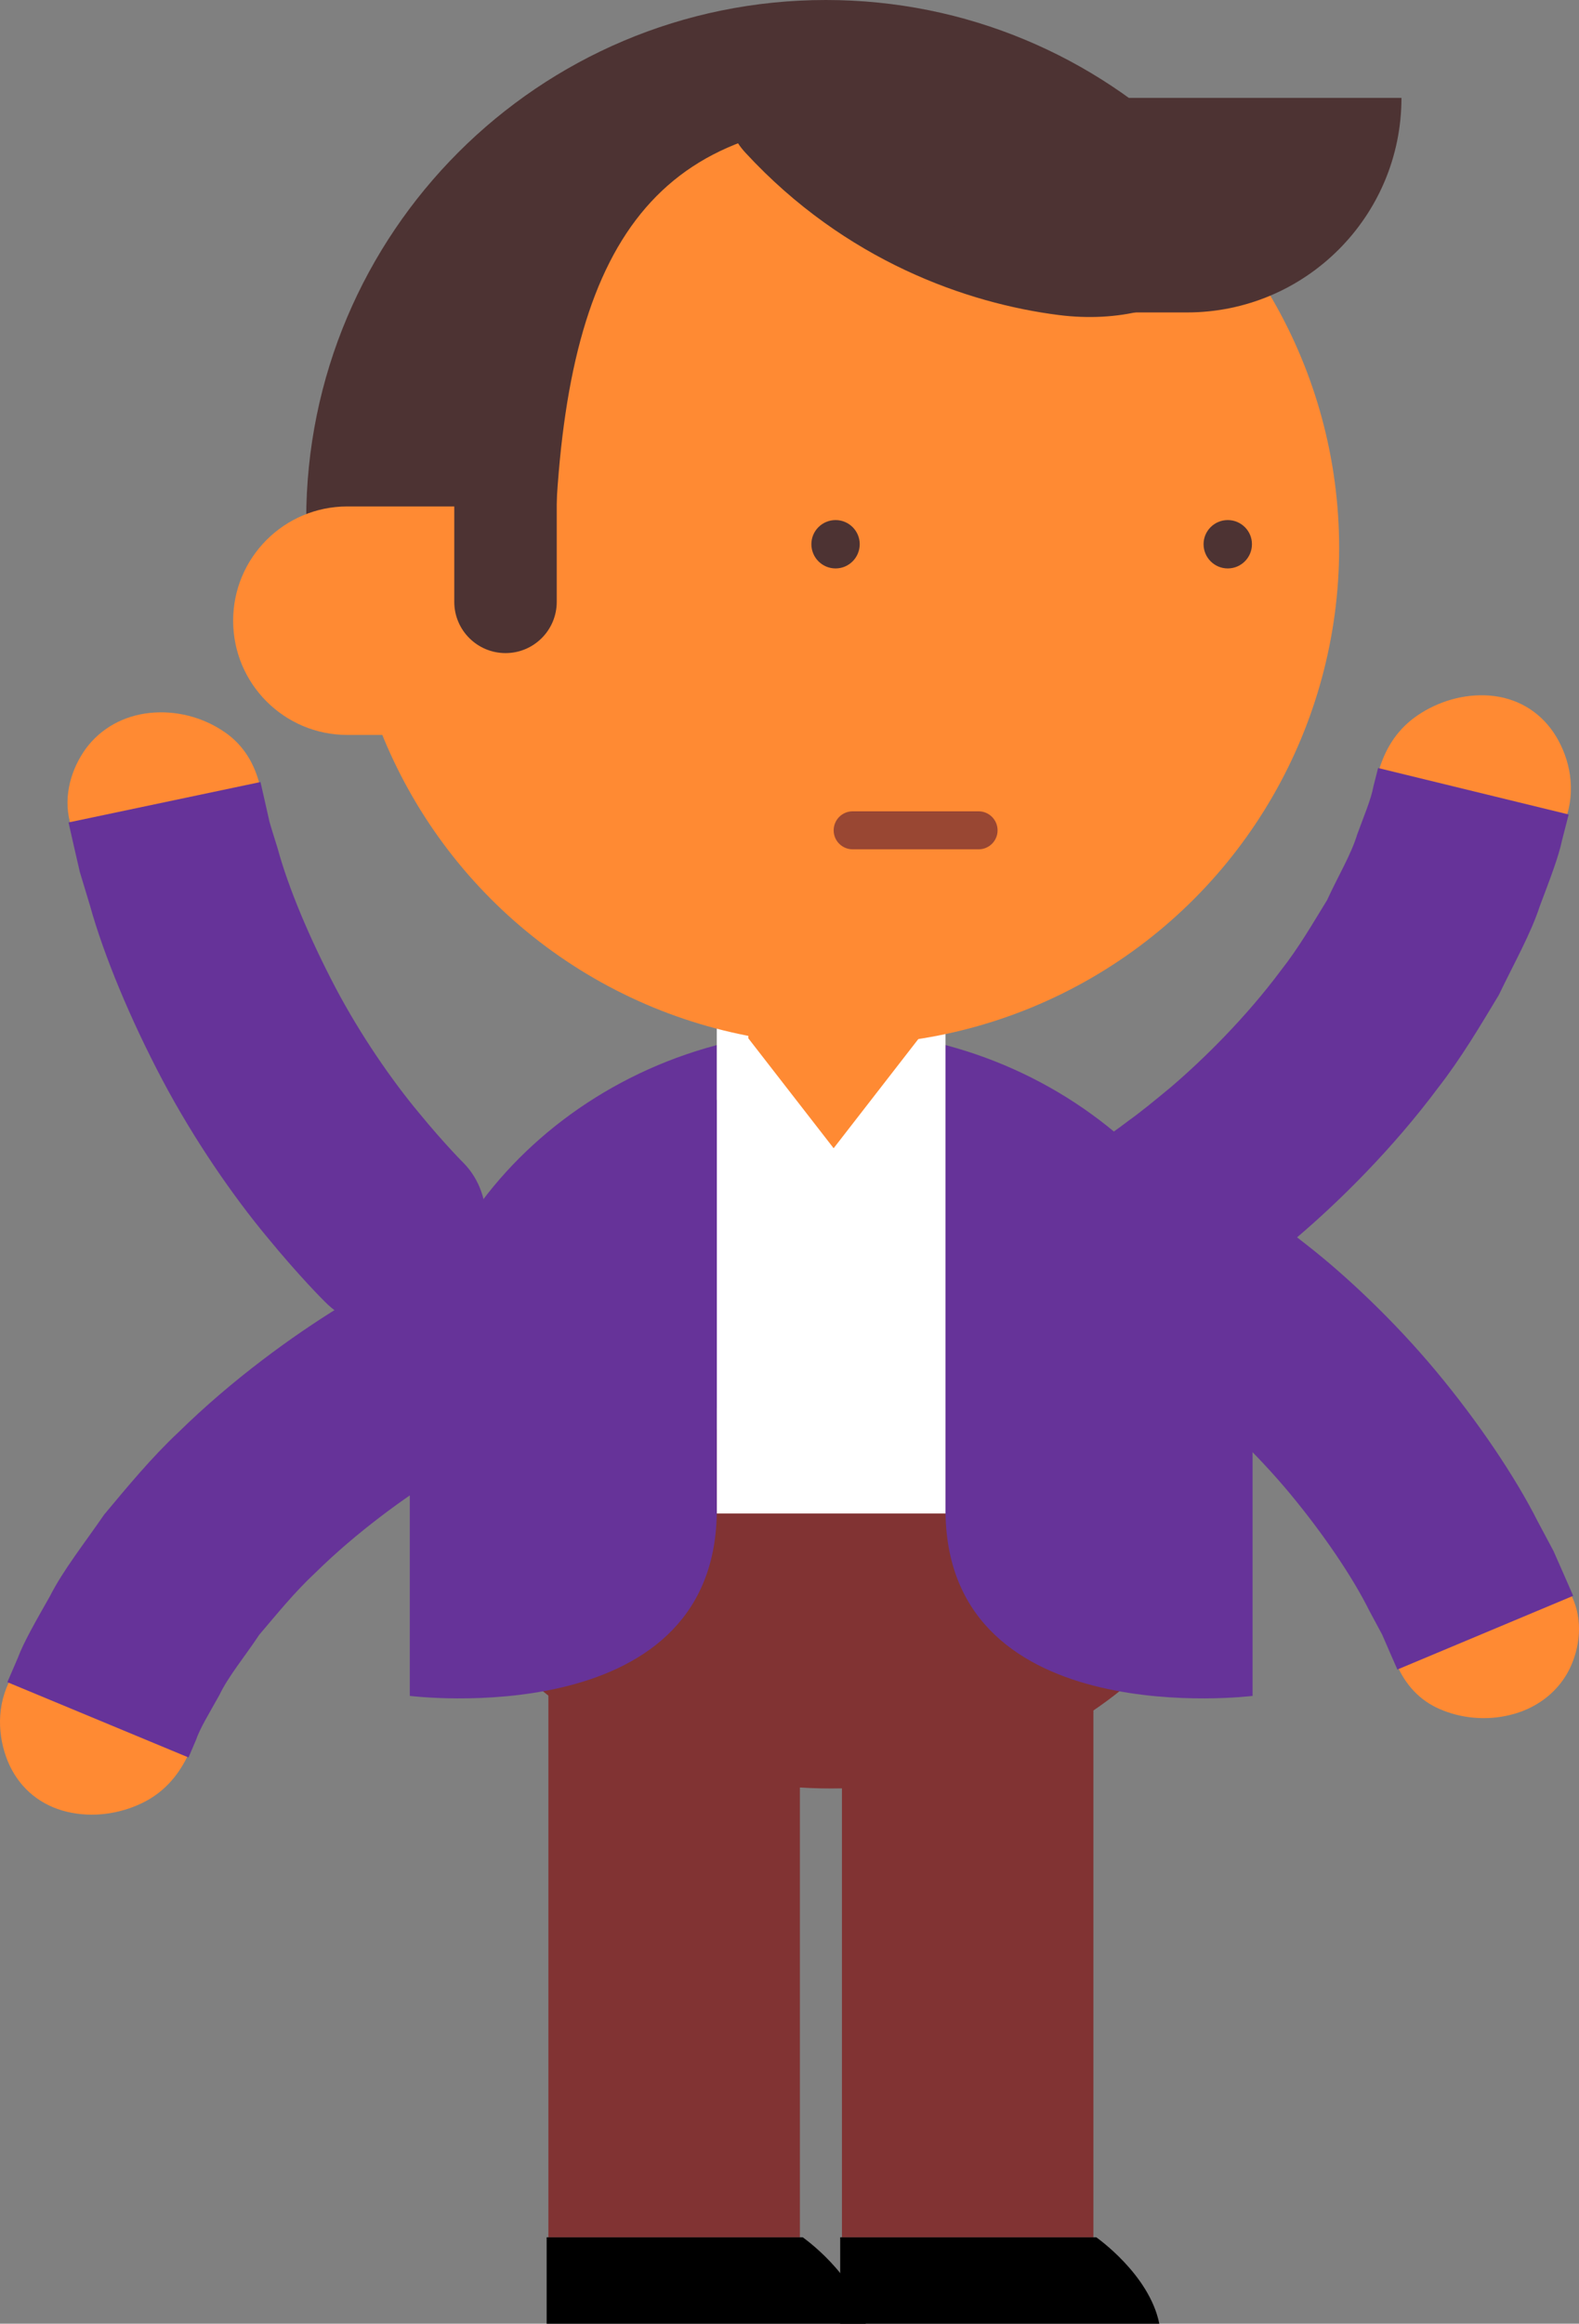 <?xml version="1.0" encoding="utf-8"?>
<!-- Generator: Adobe Illustrator 17.0.0, SVG Export Plug-In . SVG Version: 6.00 Build 0)  -->
<!DOCTYPE svg PUBLIC "-//W3C//DTD SVG 1.1//EN" "http://www.w3.org/Graphics/SVG/1.1/DTD/svg11.dtd">
<svg version="1.1" id="Слой_1" xmlns="http://www.w3.org/2000/svg" xmlns:xlink="http://www.w3.org/1999/xlink" x="0px" y="0px"
	 width="61.085px" height="89.857px" viewBox="0 0 61.085 89.857" enable-background="new 0 0 61.085 89.857" xml:space="preserve">
<rect x="0" y="0" width="61.085" height="89.857" fill="#808080" stroke="none"/>
<g>
	<rect x="32.572" y="63.004" fill="#813333" width="9.728" height="23.512"/>
	<path d="M42.41,86.516h-9.906v3.342h12.344C44.467,87.947,42.41,86.516,42.41,86.516z"/>
</g>
<g>
	<rect x="21.215" y="63.004" fill="#813333" width="9.73" height="23.512"/>
	<path d="M31.054,86.516h-9.906v3.342h12.344C33.109,87.947,31.054,86.516,31.054,86.516z"/>
</g>
<g>
	<path fill="#663399" d="M15.853,54.449c0-7.668,7.297-14.609,16.302-14.609c9.002,0,16.302,6.941,16.302,14.609"/>
	<path fill="#813333" d="M48.457,55.275c0,7.668-7.3,13.885-16.302,13.885c-9.003,0-16.302-6.217-16.302-13.885"/>
	<rect x="27.729" y="38.969" fill="#FFFFFF" width="8.849" height="19.557"/>
	<g>
		<path fill="#663399" d="M36.579,58.525c0.132,8.525,11.878,7.055,11.878,7.055V54.076c0,0-8.718-11.543-11.878-11.543
			C36.579,67.705,36.579,43.879,36.579,58.525z"/>
	</g>
	<g>
		<path fill="#663399" d="M27.729,58.525c-0.13,8.525-11.876,7.055-11.876,7.055V54.076c0,0,8.716-11.543,11.876-11.543
			C27.729,67.705,27.729,43.879,27.729,58.525z"/>
	</g>
</g>
<g>
	<path fill="#FF8A33" d="M35.549,40.15l-3.299,4.252l-3.301-4.252v-5.805c0-1.641,1.478-2.973,3.301-2.973l0,0
		c1.822,0,3.299,1.332,3.299,2.973V40.15z"/>
	<g>
		<circle fill="#FF8A33" cx="32.592" cy="21.191" r="19.214"/>
		<path fill="#4D3333" d="M32.767,4.791L45.96,5.709C42.34,2.182,37.406,0,31.95,0C20.847,0,11.846,9,11.846,20.104
			c0,3.688,0.247,2.305,3.227,6.062l1.461-0.52c1.813,0.391,4.922,0.488,4.898-1.566c-0.139-12.359,2.45-18.392,10.291-19.289
			H32.767z"/>
		<path fill="#4D3333" d="M33.259,21.043c0,0.518-0.42,0.938-0.933,0.938c-0.52,0-0.937-0.42-0.937-0.938
			c0-0.514,0.417-0.932,0.937-0.932C32.839,20.111,33.259,20.529,33.259,21.043z"/>
		<path fill="#4D3333" d="M48.433,21.043c0,0.518-0.419,0.938-0.936,0.938c-0.517,0-0.936-0.42-0.936-0.938
			c0-0.514,0.419-0.932,0.936-0.932C48.013,20.111,48.433,20.529,48.433,21.043z"/>
		<path fill="#FF8A33" d="M23.522,24.002c0,2.44-1.978,4.418-4.418,4.418h-5.667c-2.441,0-4.418-1.979-4.418-4.418l0,0
			c0-2.439,1.977-4.418,4.418-4.418h5.667C21.544,19.584,23.522,21.562,23.522,24.002L23.522,24.002z"/>
		<path fill="#4D3333" d="M45.821,5.67c3.802,4.318-0.286,7.094-4.863,6.512c-3.537-0.449-8.245-2.086-12.109-6.264
			C24.989,1.746,45.821,5.67,45.821,5.67z"/>
		<path fill="#4D3333" d="M21.538,23.273c0,1.096-0.888,1.982-1.98,1.982l0,0c-1.096,0-1.984-0.887-1.984-1.982v-5.166
			c0-1.094,0.888-1.984,1.984-1.984l0,0c1.093,0,1.98,0.891,1.98,1.984V23.273z"/>
		<path fill="#4D3333" d="M54.217,3.785L54.217,3.785c0,4.584-3.717,8.297-8.299,8.297h-2.371c-4.583,0-8.298-3.713-8.298-8.297l0,0
			"/>
		<path fill="#FF8A33" d="M48.939,1.91"/>
	</g>
</g>
<g>
	<g>
		<g>
			<path fill="#FF8A33" d="M2.706,31.792c-0.27-1.045,0.069-2.092,0.622-2.853c0.572-0.769,1.444-1.264,2.471-1.371
				c1.026-0.106,2.012,0.174,2.767,0.66c0.777,0.486,1.23,1.196,1.455,2.025c0.325,1.65-0.795,3.474-2.76,4.148
				C5.323,35.068,3.139,33.938,2.706,31.792z"/>
			<path fill="#663399" d="M10.077,30.241c0,0,0.059,0.258,0.162,0.711c0.051,0.226,0.113,0.501,0.184,0.816
				c0.085,0.311,0.202,0.656,0.317,1.037c0.416,1.535,1.246,3.494,2.23,5.37c0.989,1.877,2.212,3.629,3.23,4.85
				c1.009,1.231,1.755,1.969,1.755,1.969c1.18,1.229,1.126,3.3-0.077,5.018c-1.2,1.727-3.806,1.891-5.345,0.29
				c0,0-0.953-0.943-2.214-2.482c-1.272-1.53-2.795-3.711-4.037-6.06c-1.239-2.345-2.266-4.815-2.8-6.739
				c-0.144-0.478-0.277-0.915-0.394-1.303c-0.091-0.395-0.17-0.739-0.235-1.022c-0.129-0.567-0.202-0.892-0.202-0.892"/>
		</g>
	</g>
</g>
<g>
	<g>
		<g>
			<path fill="#FF8A33" d="M53.367,29.712c0.263-0.834,0.725-1.547,1.49-2.061c0.755-0.509,1.745-0.833,2.773-0.753
				c1.029,0.081,1.902,0.589,2.47,1.426c0.557,0.828,0.874,1.999,0.53,3.159c-0.148,0.582-0.394,1.111-0.706,1.553
				c-0.333,0.435-0.769,0.771-1.214,1.01c-0.901,0.479-1.918,0.526-2.869,0.125c-0.951-0.401-1.672-1.143-2.096-1.94
				c-0.216-0.402-0.336-0.815-0.399-1.237C53.258,30.565,53.258,30.135,53.367,29.712z"/>
			<path fill="#663399" d="M60.685,31.496c0,0-0.093,0.361-0.255,0.992c-0.132,0.642-0.468,1.507-0.861,2.55
				c-0.347,1.066-0.986,2.191-1.587,3.44c-0.71,1.178-1.458,2.446-2.353,3.592c-1.74,2.335-3.789,4.36-5.416,5.748
				c-0.822,0.684-1.515,1.244-2.023,1.606c-0.499,0.374-0.791,0.579-0.791,0.579c-1.935,1.37-4.537,0.806-5.44-1.095
				c-0.896-1.89-0.444-4.036,1.071-5.109c0,0,0.235-0.163,0.635-0.466c0.41-0.29,0.966-0.742,1.628-1.291
				c1.306-1.115,2.93-2.729,4.263-4.52c0.694-0.881,1.242-1.836,1.784-2.716c0.425-0.929,0.928-1.756,1.163-2.534
				c0.28-0.762,0.545-1.387,0.627-1.854c0.116-0.457,0.183-0.719,0.183-0.719"/>
		</g>
	</g>
</g>
<g>
	<g>
		<g>
			<path fill="#FF8A33" d="M7.241,67.939c-0.388,0.783-0.954,1.417-1.79,1.807c-0.824,0.387-1.852,0.555-2.856,0.316
				c-1.004-0.238-1.789-0.875-2.221-1.79c-0.422-0.904-0.556-2.11-0.037-3.202c0.236-0.553,0.56-1.037,0.936-1.426
				c0.396-0.379,0.879-0.643,1.355-0.812c0.964-0.334,1.976-0.225,2.854,0.318c0.877,0.543,1.476,1.387,1.773,2.24
				c0.152,0.43,0.206,0.857,0.204,1.284C7.48,67.113,7.414,67.538,7.241,67.939z"/>
			<path fill="#663399" d="M0.285,65.049c0,0,0.147-0.342,0.405-0.94c0.229-0.614,0.694-1.417,1.243-2.387
				c0.507-1,1.312-2.013,2.098-3.155c0.883-1.055,1.817-2.193,2.878-3.187c2.078-2.04,4.415-3.725,6.236-4.845
				c0.917-0.549,1.688-0.996,2.246-1.275c0.55-0.293,0.871-0.451,0.871-0.451c2.123-1.056,4.607-0.098,5.207,1.919
				c0.595,2.005-0.182,4.057-1.845,4.883c0,0-0.257,0.125-0.699,0.363c-0.45,0.223-1.069,0.584-1.807,1.025
				c-1.462,0.901-3.315,2.245-4.908,3.809c-0.821,0.764-1.51,1.623-2.181,2.408C9.465,64.07,8.84,64.81,8.489,65.543
				c-0.394,0.71-0.752,1.287-0.905,1.736c-0.185,0.434-0.291,0.682-0.291,0.682"/>
		</g>
	</g>
</g>
<g>
	<g>
		<g>
			<path fill="#FF8A33" d="M60.809,61.731c0.445,0.938,0.307,1.99-0.089,2.807c-0.412,0.828-1.159,1.449-2.121,1.731
				c-0.962,0.282-1.952,0.196-2.755-0.119c-0.823-0.312-1.377-0.887-1.734-1.613c-0.589-1.468,0.147-3.382,1.894-4.4
				C57.719,59.135,60.013,59.779,60.809,61.731z"/>
			<path fill="#663399" d="M54.059,64.56c0,0-0.1-0.229-0.276-0.629c-0.087-0.2-0.193-0.444-0.314-0.723
				c-0.144-0.268-0.307-0.57-0.484-0.9c-0.666-1.342-1.798-3.002-3.075-4.544c-1.281-1.541-2.756-2.928-3.946-3.854
				c-1.183-0.937-2.024-1.473-2.024-1.473c-1.342-0.899-1.694-2.869-0.905-4.747c0.785-1.887,3.193-2.592,4.959-1.411
				c0,0,1.08,0.688,2.572,1.871c1.5,1.171,3.359,2.916,4.991,4.874c1.629,1.955,3.064,4.09,3.928,5.803
				c0.226,0.423,0.432,0.811,0.616,1.155c0.157,0.356,0.294,0.667,0.407,0.923c0.224,0.513,0.352,0.805,0.352,0.805"/>
		</g>
	</g>
</g>
<path fill="#994733" d="M38.592,32.109c0,0.406-0.329,0.734-0.735,0.734h-4.871c-0.406,0-0.735-0.328-0.735-0.734l0,0
	c0-0.406,0.329-0.736,0.735-0.736h4.871C38.263,31.373,38.592,31.703,38.592,32.109L38.592,32.109z"/>
</svg>
